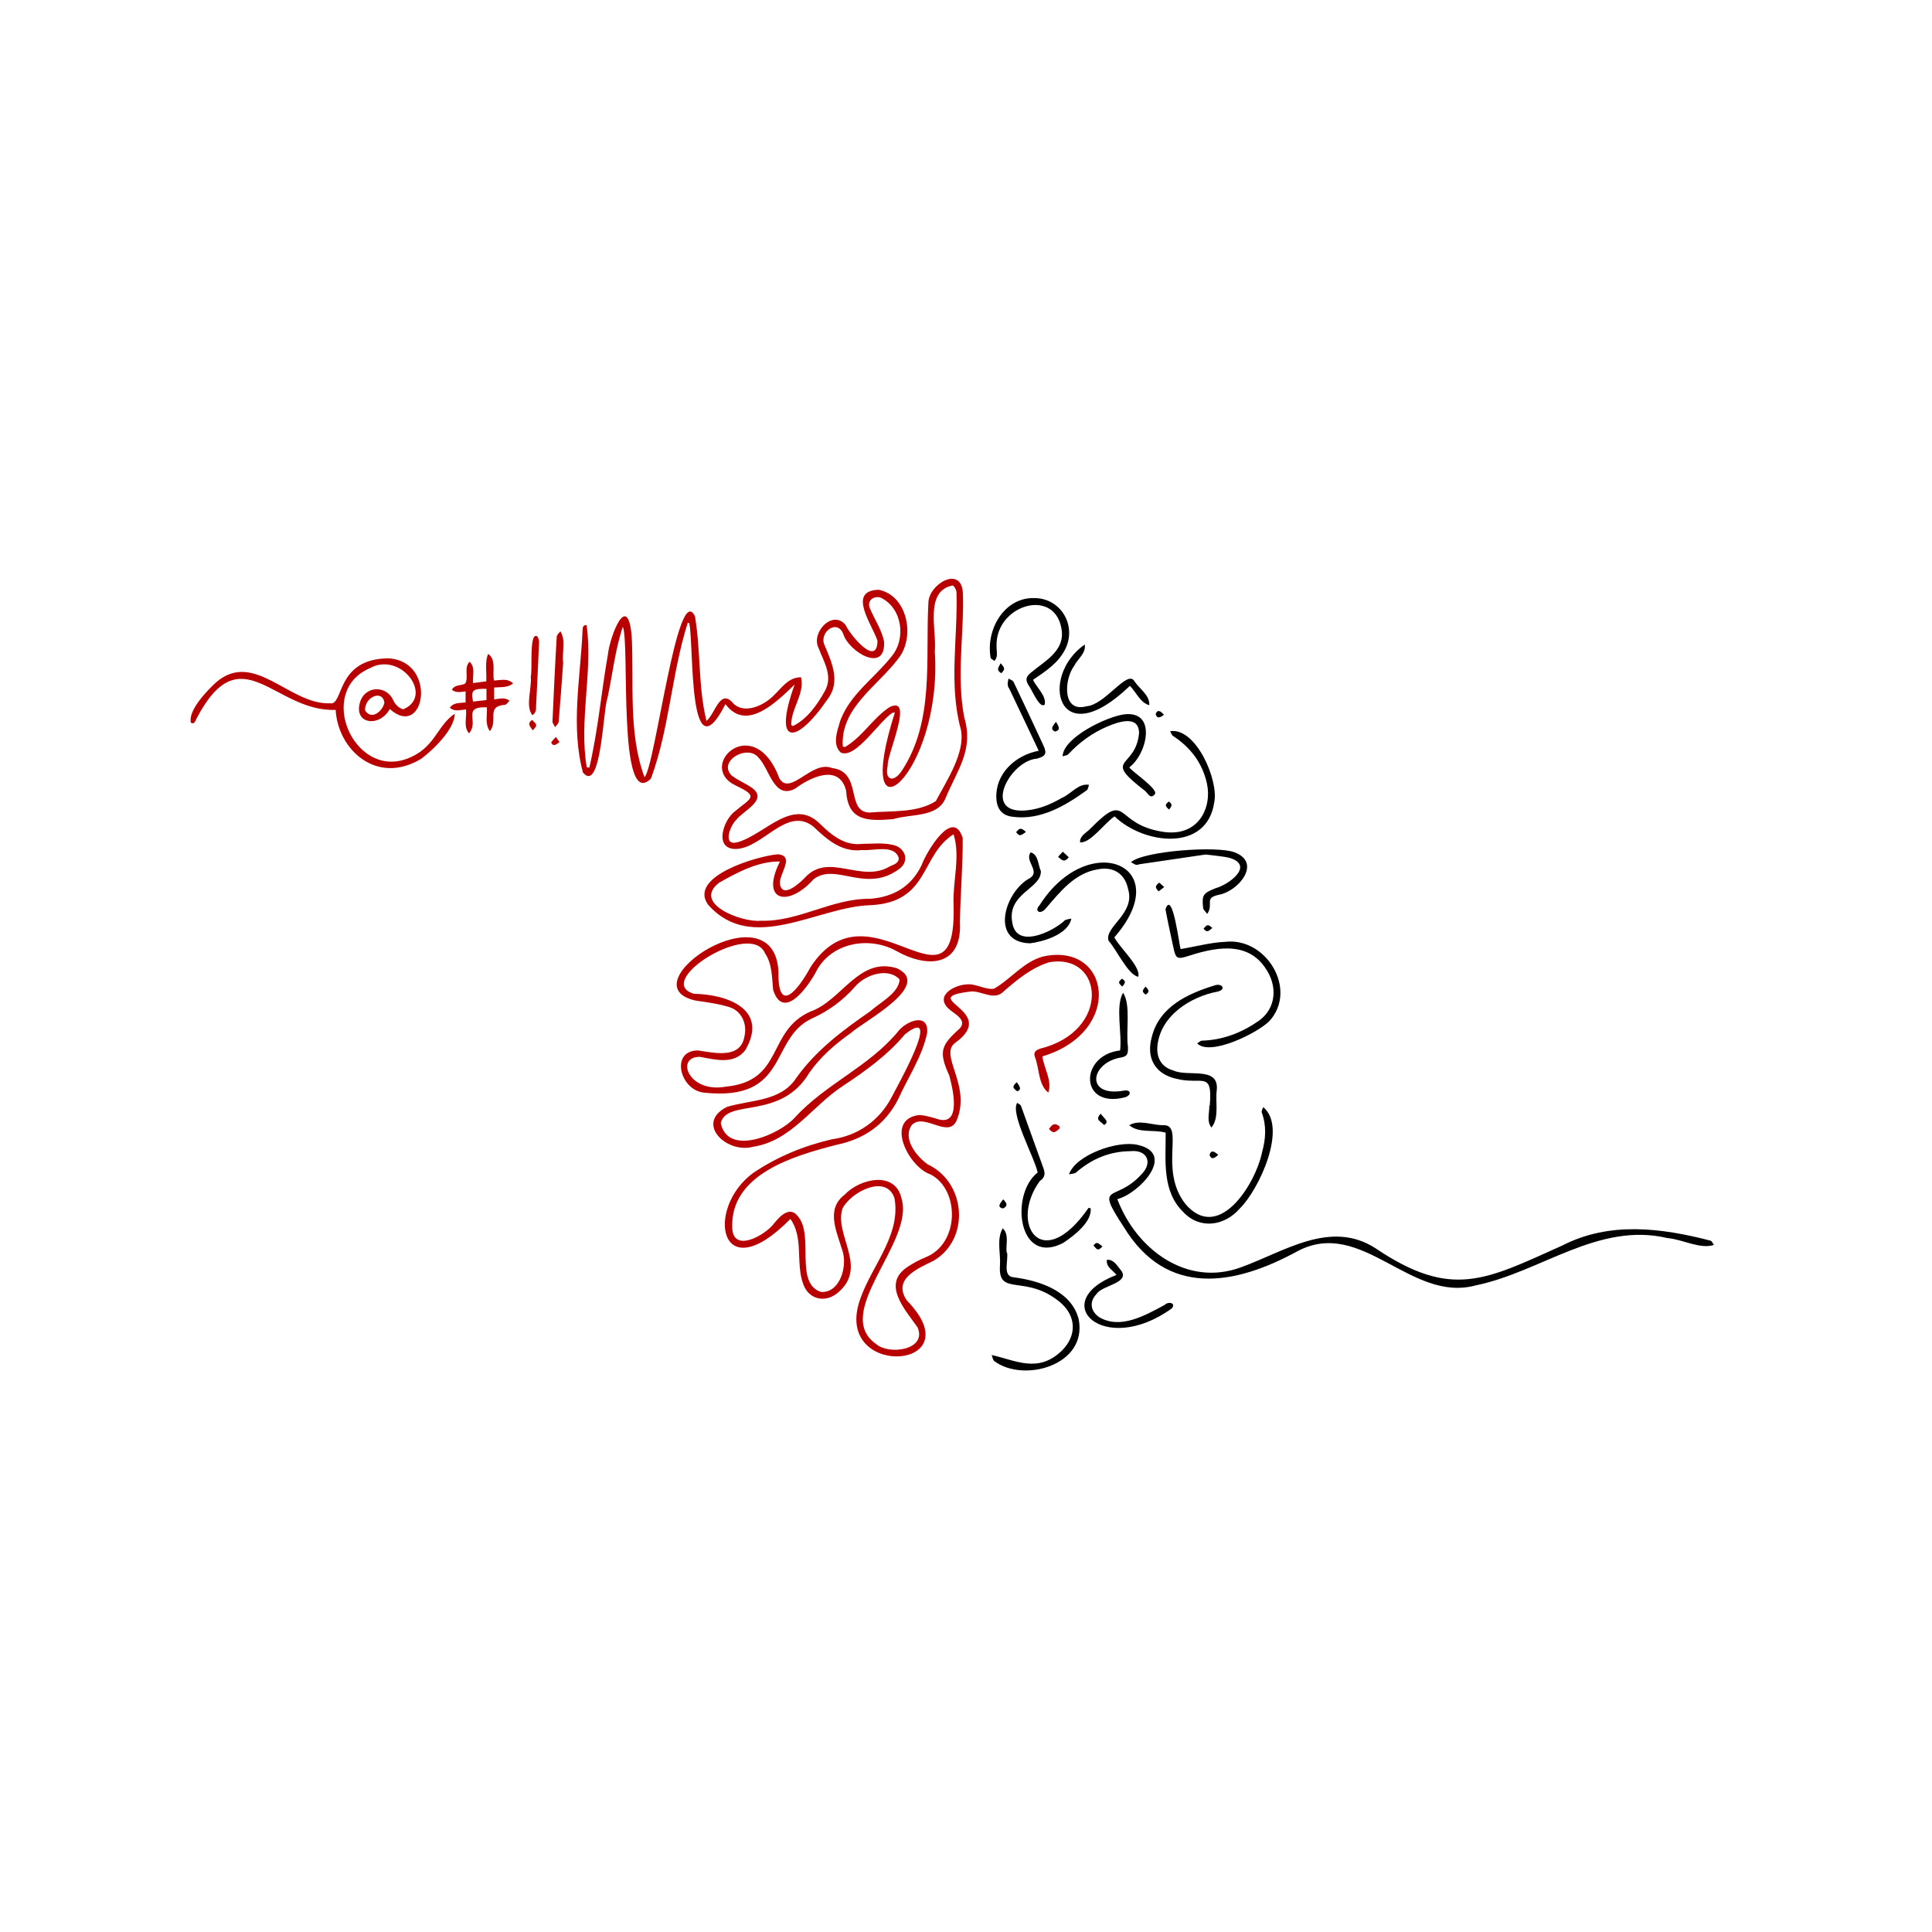 <?xml version="1.0" encoding="utf-8"?>
<!-- Generator: Adobe Illustrator 26.0.0, SVG Export Plug-In . SVG Version: 6.00 Build 0)  -->
<svg version="1.1" xmlns="http://www.w3.org/2000/svg" xmlns:xlink="http://www.w3.org/1999/xlink" x="0px" y="0px"
	 viewBox="0 0 907.1 907.1" style="enable-background:new 0 0 907.1 907.1;" xml:space="preserve">
<style type="text/css">
	.st0{fill:#B80001;}
	.st1{fill:#B40005;}
</style>
<g id="Capa_2">
</g>
<g id="Capa_1">
	<path class="st0" d="M419.3,334.5c-6.4,3.8-17.6,22.2-24.6,18.8c-4.1-3.9-1.5-10.3-0.2-14.9c4.6-12.5,16.2-20.1,24.1-30.2
		c7-8.3,5-22.8-5.1-27.6c-3.2-1-6.6,1.3-5.1,5c2.2,5.2,5.6,10.1,6.7,15.7c0.7,15-16.3,4.9-19.1-3.4c-2.6-7.3-10.8-1.7-9.2,4.2
		c3.5,8.4,8.1,17.7,1.9,26c-15.2,22.2-26,22.1-15.6-6.7c-8.2,7.8-22.5,22.6-32.5,9.2c-17.7,34.8-14.7-27.9-17-38.1
		c-0.2,0-0.5,0-0.7-0.1c-7.6,23.9-8.6,49.8-17.3,73.2c-15.8,15.6-9.8-64.8-13.2-71.3c-3.6,10.8-4.8,22.4-7.2,33.5
		c-2,4.6-2.9,45.2-11.5,34.9c-5.8-21.5-1.2-44.4-0.2-66.3c0.1-1.2-0.1-3.1,1.9-2.9c3.1,21.4-3.7,44.9,0.1,66.8c0.4,0,0.8,0,1.2,0.1
		c4.1-17.5,5.6-35.4,8.7-53c0.9-8.6,9.3-30.5,11.2-8.6c1.1,21.9-1.7,45.4,6,66.1c5-4.8,15.5-93,23.7-75.5
		c2.8,16.5,1.4,32.8,5.4,49.1c4.4-3.8,6.4-15.9,12.9-7.9c5.4,4.7,14.2,0.5,18.6-4c3.8-3.6,7-8.7,12.9-8.6c1.8,7.8-4.7,14.5-4.6,22.4
		c0.3,0.2,0.6,0.4,0.8,0.5c6.8-3.4,11.4-10,15-16.5c3.9-6.9-0.5-13.7-3-20.2c-3.6-7.3,6.6-18.1,12.7-10.8c1.9,4.4,14.8,20.2,15,7.5
		c-2.3-7.4-14.6-23.6,0.6-24c13.7,2.8,17.2,22.5,9.1,32.4c-9.6,12.8-27.2,23.1-26,41.1c0.3,0.1,0.6,0.3,0.9,0.4
		c8.3-4.7,13.2-13.7,21.1-18.8c11.8-5.8-1.5,22.6-0.9,27.5c-1.6,6.6,2.6,8.4,6.6,2.4c15.5-23.5,11-52.5,12.5-79
		c0.2-8.7,15.5-17.7,16.2-4.4c0.6,19.4-3.1,38.8,0.6,58.2c4.6,15.5-3.2,24.6-8.9,38.4c-4,8.9-16.3,6.9-24.4,9.5
		c-11.7,0.9-21.3,1.2-22.1-13.2c-3.1-13-16.7-6.6-24-1.1c-9.9,5.2-12-9.2-17-14.4c-5.1-6.8-19.5,1.4-12.8,8.2
		c2.9,2.2,6.3,3.6,9.3,5.6c8.3,5.8-3.8,10.8-7.2,15.3c-2.8,2.7-6.6,12.5,0.8,10.4c13-3.7,26-21.6,38.9-8.3
		c5.4,5.2,11.4,10.1,19.5,9.1c5.3,0,11.1-0.8,16.1,1c5,2.3,5.6,8,1,11c-15.7,11.3-29.4-3.4-39.9,4.6c-11.8,13.3-25.3,10.6-15.8-8.3
		c-10.2-0.2-19.8,5-28.5,9.9c-13,9.9,10.8,18.8,19.4,17.9c17.8,0.6,33.4-10.5,51.3-10.3c10.9-0.8,19.4-5.6,24.3-15.8
		c2.3-6.3,14.8-27.4,19.3-12.7c0.1,13.1-1.1,26.3-1.3,39.4c1.1,21.2-15.4,21.9-30.4,13.3c-12.4-6.5-29.1-3.7-36.5,8.8
		c-3.5,7.1-15.8,25.1-20.8,9.8c-0.6-5.8-0.4-12.2-3.8-17.2c-6.6-15.7-53,13.4-33.3,19c16,0.3,35.1,7.5,24,26.5
		c-5.4,6.9-14,4.4-21.3,3.1c-11.7-0.1-5.4,17.2,12.2,14c27.5-2.7,19-26.2,39.8-35.3c14.7-5.2,22.6-25.8,40.5-20.3
		c17.1,8-15.4,24.8-21.6,30.4c-7.5,5.3-14.3,11.2-19.6,18.8c-13.4,22.4-38.7,11.8-41.5,23.5c3.3,15.9,27.6,5.4,34.8-2.6
		c14.3-15.7,34.6-23.8,48.2-40.1c3.6-5.1,14.8-9.7,13.9,0.4c-2.3,11.1-9,20.8-13.6,31.1c-6.1,11.9-15.9,18.7-28.9,21.4
		c-19.8,5.1-50,13.7-49,38.9c0.3,12.1,15.3,3.6,19.4-1.7c2.8-3.6,7.8-8.9,11.6-3.4c7.5,9.1-1.9,31.2,10.7,35.3
		c9.1,0.5,12.7-12.7,9.8-20.1c-2.6-8.6-7.6-18.9,1.3-25.6c7-7.5,23.8-11.5,26.7,1.9c6.2,20.4-32.9,53.5-12,68.2
		c6.2,5.4,24.1,2.8,19.5-7.8c-5.7-8.2-17-20.2-4.8-28.3c2.7-1.8,5.6-3.4,8.6-4.6c16-6.4,16.1-31.7,2.3-38.9
		c-10.3-3.4-21.8-25.9-5.3-27.9c3,0.2,6,1.1,8.9,2c11.1,3.2,6.8-14.7,5.2-20.5c-5-11.1-4.1-14.1,4.9-22.1c3.7-4.1-2.5-6.8-5.1-9.2
		c-6.7-6.1,2.2-11.1,8.2-11.5c4.2-0.6,9.1,2.7,13,2c7.7-4.3,13.9-12.7,23-15.1c31.8-7,38.1,35.4-0.3,46.9c0.7,5.4,4.7,11.4,2.8,17
		c-4.9-3.8-4.1-11.5-6.4-17c-0.6-2.2,0.7-2.9,2.4-3.6c33.6-8.2,30.1-45.1,4.4-40.6c-8.2,2.5-15.1,8.2-21.5,13.8
		c-4.3,4.3-10-0.3-15-0.1c-27.3,3.1,13.8,8.7-7.6,24.1c-7.7,5.6,7,19.3,1.1,35.3c-3.5,11-15.4-2.9-21.5,3.3
		c-4.5,6.5,2.2,14.7,7.5,18.5c17.9,8.4,20.1,34.9,2.8,45.2c-7.5,3.7-19.4,8.5-12.7,18.6c31.4,32.1-31.5,37.1-22.8,2.6
		c4.5-17,20.3-31.9,17.1-50.4c-3.7-11.7-20.3-3.2-24.4,4.6c-4.3,12.6,12.7,28-2.8,40.1c-5.8,4.4-13.1,2.5-15.6-4.3
		c-3.8-10,0.3-21.8-6.1-30.8c-33.4,34-40.2-4.8-17.6-21.5c11.4-7.7,23.8-12.8,37.1-15.9c12.1-1.6,22.3-8.8,28-19.7
		c2.2-4.4,24.7-44,6.3-29.6c-8.3,9.9-18.5,17.2-29.2,24.3c-14.2,9.2-24.2,25.8-42,28.5c-12.5,3.5-27.6-11-12.4-18.7
		c11.3-3.4,25.3-2.5,32.5-13.5c9.3-13.1,21.8-22.4,34.8-31.4c4.4-4,13.4-8.5,13.8-14.9c-5.5-6-16.4-2.1-21,3.4
		c-5.6,6.4-12.3,11.3-20,14.8c-20.5,9.3-10.5,39.2-50.9,34.9c-11.4-1.2-15.9-19.8-2.8-19.8c8,1.2,20,4,21.8-6.5
		c1.4-5.7-1.1-11.7-6.6-13.7c-5.2-1.7-10.8-2.4-16.2-3.2c-33.3-7.2,36.6-53.7,38.8-13.7c-0.4,21.2,9.6,8.1,15.1-2.1
		c27.8-42.4,69,28.2,67.1-29.6c-0.4-10.8,3.3-22.4,0-32.7c-15.8,10-11.2,32-39.1,33.3c-24.9,0.7-55.5,23.2-76.2-0.3
		c-9.4-13.4,23.7-22.9,32.8-23.6c8.3,0.7,0.4,9.4,1,13.9c1.1,7.1,9.2-0.3,11.7-2.9c11.2-12.3,26.5,2.9,40-5.4c1.8-0.8,4.4-1.5,4-4.1
		c-2.3-6.3-11.9-3-17.1-3.5c-9.6,1.2-16.5-4.9-22.9-11c-12.4-9.8-23.6,10-36.2,10.5c-10.7,0.3-6.2-13.6-0.6-17.7
		c7.3-6.2,11.6-6.8,0.5-12c-19.3-9,8.4-35.6,20.4-3.3c5.2,8.2,15.2-8.8,24.6-5c14.5,1.7,6.3,20.6,17.6,20.9
		c10.2-0.9,22.5,0.3,31.2-5.4c4.9-9.3,14.1-23,11.7-33.7c-5.7-21.1-1.4-42.6-2-64c0-1.2-0.9-3.2-1.9-3.5c-13.3,2.7-7.3,21.2-8.3,31
		c3.8,57.9-39.7,94.1-18.7,28.5C419.7,334.8,419.5,334.6,419.3,334.5z"/>
	<path d="M524.6,563c8.9,23.6,32.7,41.4,58.1,32c20.2-7.3,41.9-22.5,63-9c35.9,24.2,51.7,15,87.8-1.2c22.2-11.4,46.4-8.3,69.6-2.3
		c0.6,0.1,1.1,1.3,1.6,2c-6.3,2.2-15-2.7-21.8-3.2c-32.5-7.7-59.6,16-90,22.2c-30.7,8.4-53.5-32.1-83.8-16
		c-29.6,16.2-61.3,21.6-81.4-11.3c-14.1-21.5-4.1-11.3,8.1-24.7c5.7-5.6,2.8-11.9-5.2-11c-9.5,0.1-17.7,3.5-24.9,9.6
		c-0.9,1.1-2.5,0.9-3.8,1.3c3.1-9.2,23.1-16.2,32.5-13.8C552.4,541.8,534.7,560.5,524.6,563z"/>
	<path class="st0" d="M157.6,333.3c-28.9,1.1-44.4-36-65.4,4.2c-0.5,1.1-1,2.8-2.6,1.8c-1.3-5.8,7.5-14.9,11.7-18.8
		c17.9-15.7,34.6,10.5,53.6,9.7c6.6,1.4,2.5-20.9,27.4-21.1c23.3,1.2,17.3,38.5,0.7,23.8c-4.8,8.9-17.7,7.2-13.7-4
		c2.9-7.2,12.5-6.9,15.4,0c0.7,1.8,3.1,4,4.7,4.1c14.5-6.2-1.2-27.3-15.7-19.3c-25.3,10.8-7.8,51.4,16.9,42.7
		c13.7-4.8,14.2-15.4,22.9-21.3c0,7.2-10,16.9-15.8,21.2C176.7,368.9,158.6,351.8,157.6,333.3z M171.4,333.5
		c2.9,4.8,8.2,0.6,9.1-3.6C179.5,323.5,171.1,327.4,171.4,333.5z"/>
	<path d="M547.3,531.8c-5.6-1.6-12.6,0.4-17.1-3.5c4.7-2.8,10.7,0,15.9,0c10.3-0.5-2.2,20.7,10.4,36.9c15.7,18.6,33.1-9.4,36.1-24.4
		c1.7-6.1,2.1-12.3-0.2-18.5c-0.2-0.7,0.4-1.7,0.7-2.5c11.6,9.6-2,38.8-11,47.6c-7.1,8.2-18.7,10-26.5,1.7
		C545.4,559.2,547.4,544.7,547.3,531.8z"/>
	<path d="M554.3,445.6c7.3-1.2,14.1-3.1,21-3.4c19.2-2.2,34.1,22.3,20.8,37.1c-5.4,5.6-27.9,16.8-34,10.6c0.8-0.5,1.5-1.3,2.3-1.3
		c9.9-0.3,18.7-3.8,26.6-9.3c8.1-5.7,9.2-16.3,2.9-25.1c-8.9-12.9-24.6-9.1-37.1-5c-3.8,1.1-4.7,0.7-5.6-3.1
		c-1.4-6.4-2.8-12.8-4-19.2C550.5,417.3,553.7,444,554.3,445.6z"/>
	<path d="M487.7,352.5c-4.7-9.9-9.2-19.5-13.8-29.1c-1.2-1.5-0.7-3.1-0.4-4.8c0.8,0.5,2,0.8,2.4,1.6c4.7,9.9,9.4,19.8,14,29.8
		c1.8,3.9,1,5.1-3.1,6.2c-12,0.9-25,24.1-7.5,24.4c7,0,13.3-2.5,19.3-6c4.3-1.8,7.8-7,12.7-6.1c-0.3,0.8-0.4,2-1,2.5
		c-10.1,7.3-21.7,14.2-34.7,12.5c-5.1-0.5-7.6-3.7-7.8-8.8C467.3,363.3,476.6,354.6,487.7,352.5z"/>
	<path d="M472.8,588c0.8,3.7-2.3,11.1,3,11.7c12.2,1.5,27.5,6.5,30.7,19.9c4,21.5-25.9,29.7-39.6,19.5c-0.7-0.4-0.9-1.9-1.3-2.9
		c11.3,2.5,21.8,8.7,32.9-2c7.2-7.1,6.9-16.3-0.8-22.8c-16.3-13.5-29.2-2.3-28.2-17.2c0.4-5.7-1.7-12.4,1.3-17.5
		c3.1,2.9,1.4,7.4,1.8,11.2C472.7,588,472.7,588,472.8,588z"/>
	<path d="M523.3,383.3c-4.6,3-11.3,12.7-16.2,12.2c-0.2-3.2,3.1-4.5,5-6.6c17.9-18.1,10.6-2.1,33.6,1.6c17,2.8,23.4-11.3,21-22.5
		c-2.1-9.7-7.7-17.1-16-22.5c-0.6-0.4-0.9-1.5-1.3-2.2c12.1-1.9,22.9,23.1,20.7,33.4C566.7,400.2,537,396.5,523.3,383.3z"/>
	<path class="st0" d="M231.9,319.5c3.3-0.1,6.4-1.2,9,1.4c-2.6,2.1-5.7,1.6-8.9,1.9c0,1.9,0,3.5,0,5.6c2.6-0.3,5-1.2,7.2,0.6
		c-0.7,0.7-1.3,1.7-2,1.9c-9.3,0.7-3.1,7.2-7.2,12.4c-2.4-3.4-1.2-7.2-1.4-11.2c-12.1-0.5-3.4,6.7-8.4,12.2c-2.7-3.1-1-7.2-1.4-11.2
		c-3.1,0.2-5.2,1.2-7.6-0.8c1.8-2.6,4.5-2.1,7.4-2.5c0-1.7,0-3.3,0-5.2c-2.4,0.3-4.4,0.8-6.4-0.7c1.1-2.7,4.9-1.8,6.3-3.1
		c1.6-2.9-0.8-7.5,2-10.1c2.8,2.7,1.3,6.3,1.6,10c2.2-0.3,4.1-0.5,6.2-0.8c0.3-4.4-0.8-8.9,0.9-12.9
		C233.1,309.8,231.1,315.1,231.9,319.5z M228.4,323.4c-6.5-0.1-7.4,0.7-6.3,6c2-0.2,4.1-0.5,6.3-0.7
		C228.4,326.8,228.4,325.2,228.4,323.4z"/>
	<path d="M523.2,440.1c2.5,4.9,12.7,14,11.2,18.5c-4.8-0.9-10.2-12.8-13.9-16.9c-2.2-6.4,12.6-12.7,9.2-24.1
		c-1.4-7.2-6.7-10.8-13.9-9.5c-11.3,1.7-18.2,10.8-25.1,18.8c-2.5,2.6-5.2,0.8-2.6-1.9C511,389,552.8,406.2,523.2,440.1z"/>
	<path d="M485,319.2c1.8,3.7,6.4,7.6,5.5,11.6c-2.5,2.2-6.1-7.4-7.7-9.2c-1.5-2.8-1-4,1.5-6c6.1-5.1,14.9-9.6,14.3-18.8
		c-2.1-21.7-31.3-13.1-30.7,6.5c-0.1,2.4,0.9,5-1,7c-0.6-0.5-1.8-1-1.8-1.5c-2.3-13.4,6.5-28.3,20.4-28
		c12.3-0.1,20.1,12.5,14.8,23.7C497,311.3,491,315.1,485,319.2z"/>
	<path d="M568,519.1c1.4-16.8-3.6-9.5-15.7-12.6c-10-2.2-14.3-9.8-11.5-19.7c3.6-14.3,17.1-20.4,30-24.3c3-0.7,4.9,1.9,1.2,3
		c-13.1,2.4-27.4,11.5-28.6,25.9c-0.4,5.5,2.1,9.7,7.5,11.2c6.8,3.2,21.4-2.2,20.4,9.1c-0.8,5.8,1.3,13-2.5,17.7
		c-2.4-3-0.9-6.8-1-10.4C567.9,519.1,567.9,519.1,568,519.1z"/>
	<path d="M487.2,550.5c-1.5-7.1-13-27.7-9.6-32.7c0.6,0.5,1.6,0.8,1.8,1.5c3.5,9.6,6.9,19.3,10.4,28.9c1,2.6,1,4.6-1.6,6.3
		c-14.6,20.1,1,44.2,22.9,12.6c0.3,0.1,0.7,0.1,1,0.2c0.6,6.5-7.8,12.8-12.8,16.2C478,594.8,474,560.8,487.2,550.5z"/>
	<path d="M566.1,401.2c-10,1.5-20.6,3-31.3,4.6c-1.5,0.8-2.6-0.4-3.8-1c6-5.3,40.7-7.8,48.7-4.6c12.9,4.9,1.7,18.3-7.4,19.9
		c-7.3,1.6-2.2,4.2-5.5,9c-0.6-0.9-1.7-1.8-1.9-2.7c-0.7-6.3,0-7,5.9-9.4c6-1.6,18.1-10.4,6.9-14.1
		C574.3,402,570.6,401.8,566.1,401.2z"/>
	<path d="M530.2,360.3c1.8,2.4,14.6,10.8,11.8,12.8c-1.9,2.2-3.1-0.7-4.3-1.7c-20.8-16-4.6-10-2.9-27.1c0-8.9-9.9-5.3-14.9-3.2
		c-7,3-13.1,7.4-18.3,13c-0.6,0.6-1.8,0.7-2.7,1c0.3-8.8,20.6-18.6,28.9-19.7C543.4,333.5,538.6,354.1,530.2,360.3z"/>
	<path d="M530.5,322c-34,32.8-42.9-4.3-21.2-19.4c0.7,4.1-3.3,6.7-5,10.1c-4.6,6.1-5.8,22.1,5.8,18.9c8.8-0.6,19.2-17.4,22.5-11.8
		c2.4,3.7,7.3,6.5,7,11.3C535.3,329.9,533.4,324.9,530.5,322z"/>
	<path d="M524.2,598.6c-2.1-2.6-4.9-3.7-4.5-7.1c3.4-0.3,5,3.1,6.9,5.3c3.6,5.7-9.3,6.7-11.8,10.8c-3.5,3.6-2.8,8.1,1.4,10.9
		c10,5.8,21.6-1,30.6-5.8c1.7-1.8,5.5-1,3.4,1.6C518.2,637.4,491.2,611.2,524.2,598.6z"/>
	<path d="M483.6,442.9c-19.2-0.5-11.8-24.6,0.1-30.7c4.8-3.3-2.8-8,0.2-12c3.7,1,3.4,5.8,4.8,8.8c0.3,8.3-16.1,10.4-13.4,24.3
		c2,12.1,18,4.5,23.9-0.5c0.9-1.2,2.4-1.2,3.8-1.5C501.6,438.8,489.5,442.2,483.6,442.9z"/>
	<path d="M525.9,493.2c1-8-2.3-20.8,1.4-27.1c3.8,5.8,1.2,18.1,2.3,25.4c0.1,3.9-0.5,4.6-4.3,5.2c-13.5,3-15.5,18.4,2.2,15.4
		c3.4-0.8,4.1,2,0.7,3.1C506.7,520.7,506.7,495.4,525.9,493.2z"/>
	<path class="st0" d="M264.4,311.4c-0.6,8.5-1.3,18-2.1,27.5c-0.1,0.9-1.1,1.7-1.7,2.5c-0.4-0.9-1.3-1.9-1.2-2.8
		c0.6-13.2,1.2-26.5,2-39.7c0.1-0.9,1.1-1.7,1.7-2.5C265.8,300.8,263.8,305.6,264.4,311.4z"/>
	<path class="st0" d="M249.2,317.7c0.9-3-0.8-20.1,2.7-19.1c0.6,0.1,1.2,1.8,1.2,2.8c-0.4,10-0.9,20.1-1.4,30.1
		c0.1,1.8-0.2,3.3-1.7,4.3C246.5,331.8,249.8,323,249.2,317.7C249.3,317.7,249.3,317.7,249.2,317.7z"/>
	<path class="st1" d="M497.5,529.8c-2,1.9-3,2.7-5,0.2c1.6-2,2.5-3.1,4.9-1.2C497.5,529.1,497.5,529.5,497.5,529.8z"/>
	<path d="M499,399.9c1.2,1.1,2,1.8,2.8,2.6c-2,2.5-3,1.6-5-0.2C497.4,401.6,497.9,401,499,399.9z"/>
	<path d="M516.8,522.9c1.4,2.1,4.4,3.7,1.6,5.3C516.6,526.3,514,525.8,516.8,522.9z"/>
	<path class="st0" d="M250.1,342.9c-1.5-2.3-2.6-3.1-0.3-4.9C251.8,340,252.8,340.3,250.1,342.9z"/>
	<path d="M546.6,416.5c-1.2,0.9-1.9,1.5-2.6,2c-1.8-1.8-1.7-2.6,0.3-4.1C544.9,414.9,545.5,415.5,546.6,416.5z"/>
	<path class="st0" d="M261,346c0.8,1.1,1.2,1.8,1.7,2.4c-1.4,1.1-3,2.4-3.9,0.2C259.2,347.8,260,347.2,261,346z"/>
	<path d="M481.7,390.6c-2.3,1.6-3,2.4-4.6,0.1C478.8,388.7,479.3,388.5,481.7,390.6z"/>
	<path d="M471,563.1c2,2,2.2,3.2-0.1,4.3C468,566.7,469.5,565.1,471,563.1z"/>
	<path d="M477.4,508.1c1.3,1.9,2.5,3.4,0.2,4.3C475.7,510.9,474.9,510.3,477.4,508.1z"/>
	<path d="M495.8,338.9c1.4,2.3,2.3,3.8-0.4,4.6C493,342.4,494.1,341,495.8,338.9z"/>
	<path d="M469.8,311.4c2.1,2.3,2.2,2.8,0.3,4.7C467.9,314.6,468.4,314,469.8,311.4z"/>
	<path d="M572,542.2c-1.8,1.7-3.3,2.4-4.1,0.1C568.6,539.7,570.1,540.6,572,542.2z"/>
	<path d="M569.2,435.7c-1.9,1.6-2.5,2.3-4.1,0.3C566.6,434.3,567,433.6,569.2,435.7z"/>
	<path d="M546.5,335.6c-1.9,1.5-3.4,1.9-3.9-0.4C543.5,333,544.8,333.7,546.5,335.6z"/>
	<path d="M517.6,585.2c-2.2,2.5-2.6,1.3-4.2-0.4C515,582.6,515.7,583.8,517.6,585.2z"/>
	<path d="M548.9,380.1c-2.1-1.8-1.9-2.3-0.1-3.8C550.5,377.7,550.4,378.2,548.9,380.1z"/>
	<path d="M526.9,463.2c-2-1.8-1.9-2.2-0.1-3.7C528.7,460.8,528.5,461.4,526.9,463.2z"/>
	<path d="M537.9,463.2c1.7,2,1.9,2.4,0,3.8C536.1,465.6,536.2,465.1,537.9,463.2z"/>
</g>
</svg>
